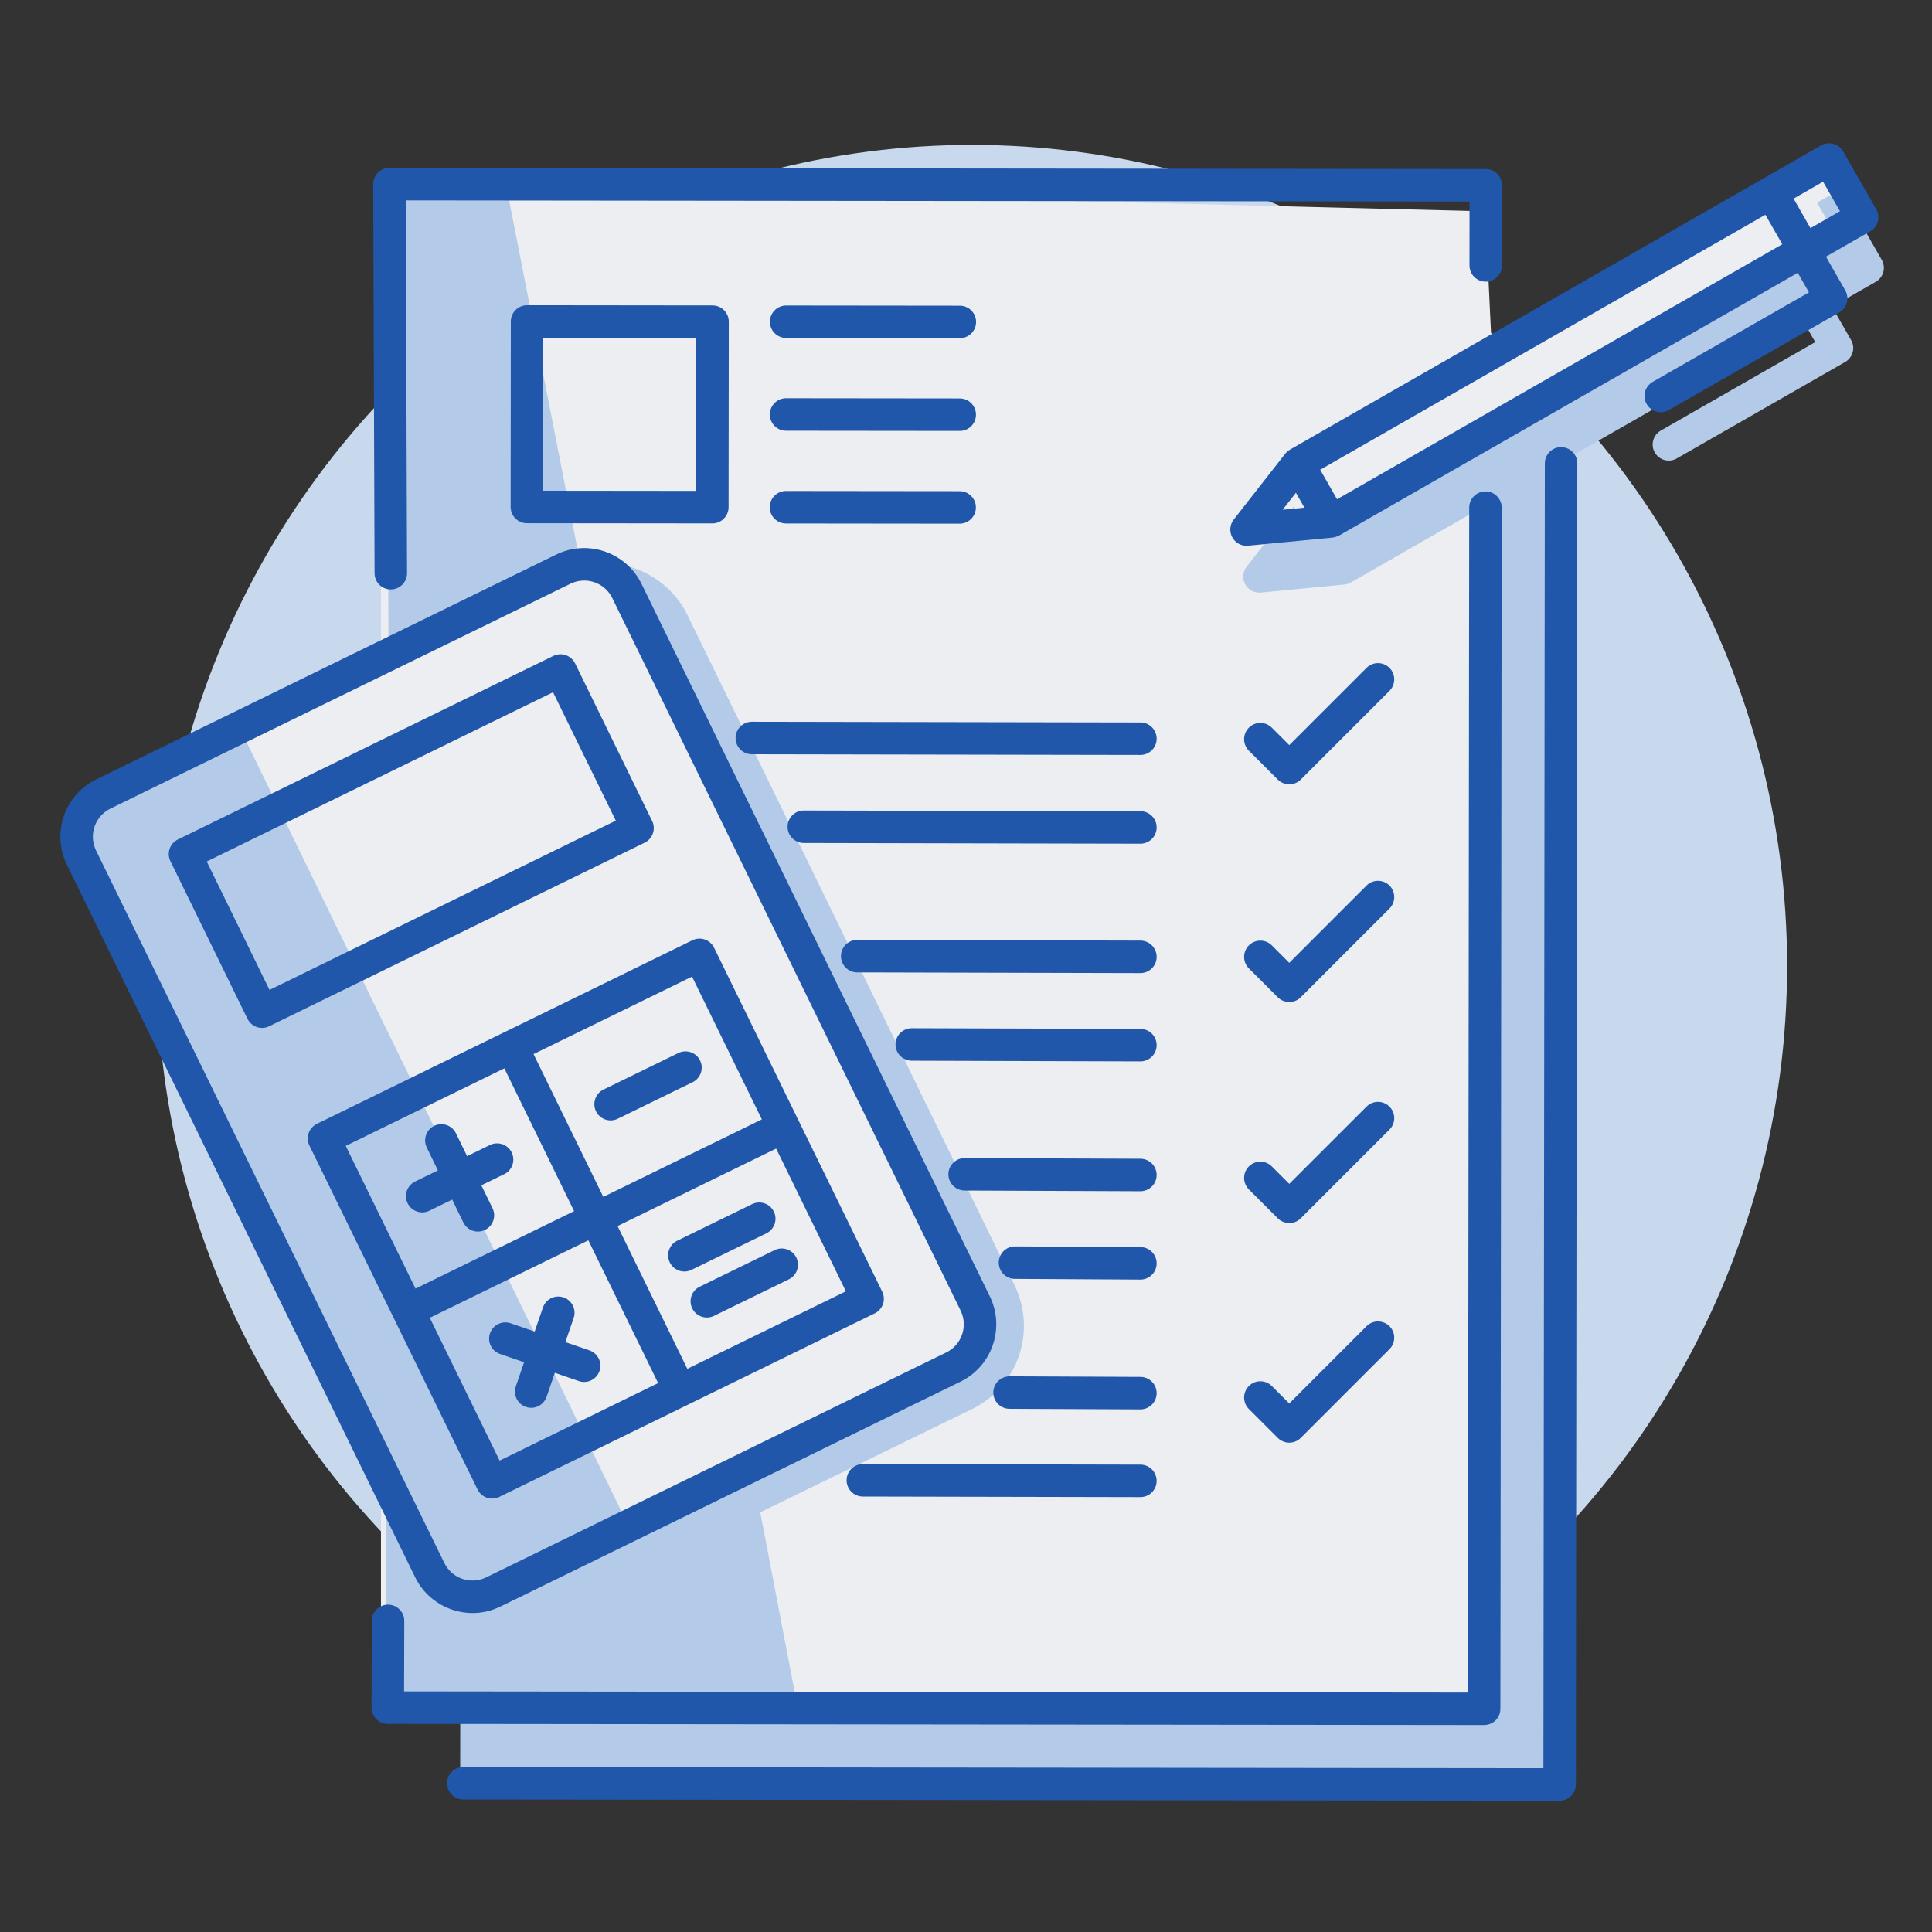 <svg width="160px" height="160px" viewBox="0 0 160 160" version="1.1" 

    xmlns="http://www.w3.org/2000/svg" 

    xmlns:xlink="http://www.w3.org/1999/xlink"> 

    <rect x="0" y="0" width="160" height="160" fill="#333333" stroke="none"/> 

    <!-- Generator: Sketch 58 (84663) - https://sketch.com --> 

    <title>Illustration / CTA Standard / Feature / Calculator BGABlue</title> 

    <desc>Created with Sketch.</desc> 

    <g class="Illustration-/-CTA-Standard-/-Feature-/-Calculator-BGABlue" stroke="none" stroke-width="1" fill="none" fill-rule="evenodd"> 

        <ellipse class="illustration-shape" fill="#C8D9EE" cx="80.5" cy="80" rx="67.5" ry="68"></ellipse> 

        <polygon class="illustration-fill" fill="#EDEEF1" points="6 68.009 31.55 54.318 31.55 15.223 123 17.5 123.5 28 151.5 14 154.5 17.5 122.5 37 123 141 31.55 141.206 31.55 122.016"></polygon> 

        <path d="M151.318,16.306 C151.625,16.13 151.989,16.084 152.329,16.176 C152.669,16.268 152.959,16.493 153.134,16.799 L153.134,16.799 L155.839,21.521 C156.015,21.827 156.061,22.19 155.968,22.531 C155.876,22.871 155.651,23.161 155.347,23.336 L155.347,23.336 L151.723,25.411 L153.301,28.165 C153.477,28.471 153.523,28.834 153.43,29.175 C153.338,29.515 153.114,29.804 152.808,29.98 L152.808,29.98 L138.858,37.971 C138.649,38.09 138.422,38.146 138.197,38.146 C137.736,38.146 137.289,37.906 137.043,37.477 C136.678,36.84 136.899,36.028 137.536,35.662 L137.536,35.662 L150.332,28.333 L149.416,26.733 L127.983,39.009 L127.867,146.974 L127.867,147.014 L38.111,146.917 L38.117,140.73 L31.93,140.723 L31.948,123.825 L34.823,129.723 C35.554,131.222 37.148,132.002 38.714,131.79 C37.562,131.77 36.119,131.231 35.118,129.053 L35.118,129.053 L6.943,71.237 C6.943,71.237 5.164,67.773 8.736,66.033 L8.736,66.033 L19.966,60.529 L51.718,125.682 L62.08,120.633 L62.13,120.897 L76.778,113.759 C76.778,113.759 82.118,112.032 79.76,107.192 L79.76,107.192 L50.215,46.645 C52.994,46.711 55.64,48.285 56.942,50.955 L56.942,50.955 L84.021,106.441 C85.877,110.253 84.294,114.847 80.483,116.704 L80.483,116.704 L62.962,125.242 L65.933,140.76 L121.685,140.82 L121.792,42.555 L111.868,48.239 C111.859,48.245 111.85,48.248 111.84,48.253 C111.813,48.268 111.784,48.281 111.756,48.294 C111.733,48.305 111.709,48.316 111.685,48.325 C111.657,48.335 111.629,48.345 111.599,48.353 C111.573,48.362 111.549,48.37 111.524,48.376 C111.495,48.383 111.465,48.388 111.436,48.393 C111.409,48.398 111.383,48.402 111.356,48.406 C111.349,48.407 111.342,48.408 111.334,48.409 L111.334,48.409 L104.416,49.074 C104.373,49.078 104.33,49.08 104.286,49.08 C103.806,49.079 103.357,48.818 103.123,48.389 C102.867,47.923 102.914,47.349 103.24,46.931 L103.24,46.931 L105.485,44.062 L107.146,41.937 L108.214,43.8 L146.969,21.601 L151.692,18.897 L150.483,16.785 Z M32.066,16 L42.049,16.01 L48.218,47.477 C47.253,47.073 46.127,47.067 45.111,47.562 L45.111,47.562 L32.171,54.553 L32.066,16 Z" class="illustration-secondary" fill="#B3CBE8"></path> 

        <path d="M110.466,44.497 C110.52,44.487 110.575,44.477 110.629,44.46 C110.576,44.477 110.521,44.487 110.466,44.497 Z M129.283,37.031 C129.982,37.031 130.556,37.566 130.621,38.249 L130.627,38.378 L130.508,147.783 C130.507,148.481 129.974,149.054 129.291,149.119 L129.161,149.126 L38.365,149.027 C37.623,149.027 37.022,148.424 37.022,147.681 C37.022,146.982 37.556,146.409 38.237,146.344 L38.367,146.338 L38.368,146.338 L127.819,146.434 L127.937,38.376 C127.937,37.633 128.54,37.031 129.283,37.031 Z M123.021,40.695 C123.719,40.695 124.293,41.23 124.358,41.912 L124.364,42.042 L124.256,141.517 C124.256,141.874 124.114,142.216 123.861,142.468 C123.646,142.684 123.363,142.818 123.062,142.852 L122.909,142.861 L32.113,142.763 C31.757,142.763 31.414,142.62 31.161,142.367 C30.946,142.15 30.811,141.867 30.778,141.565 L30.77,141.413 L30.791,134.23 C30.793,133.488 31.394,132.889 32.139,132.889 C32.838,132.891 33.412,133.426 33.474,134.108 L33.48,134.237 L33.465,140.073 L121.567,140.169 L121.674,42.039 C121.675,41.297 122.277,40.695 123.021,40.695 Z M53.022,48.148 L53.127,48.351 L81.971,107.356 C83.217,109.905 82.218,112.977 79.748,114.318 L79.545,114.423 L41.447,133.046 C40.702,133.41 39.913,133.584 39.136,133.584 C37.257,133.584 35.447,132.579 34.495,130.842 L34.38,130.621 L5.537,71.615 C4.29,69.067 5.289,65.994 7.759,64.654 L7.962,64.549 L46.06,45.925 C48.611,44.678 51.681,45.679 53.022,48.148 Z M48.377,48.078 C48.058,48.078 47.736,48.138 47.426,48.261 L47.241,48.342 L9.143,66.966 C7.911,67.569 7.369,69.026 7.884,70.279 L7.954,70.434 L36.797,129.439 C37.4,130.671 38.857,131.214 40.11,130.699 L40.265,130.629 L78.364,112.005 C79.596,111.403 80.137,109.946 79.623,108.693 L79.554,108.537 L50.709,49.533 C50.261,48.614 49.336,48.078 48.377,48.078 Z M59.072,78.368 L59.139,78.489 L73.061,106.969 C73.218,107.289 73.241,107.659 73.125,107.997 C73.026,108.286 72.831,108.531 72.576,108.694 L72.443,108.768 L41.347,123.969 C41.157,124.062 40.956,124.106 40.757,124.106 C40.305,124.106 39.868,123.876 39.617,123.476 L39.547,123.351 L25.625,94.871 C25.469,94.551 25.445,94.181 25.561,93.843 C25.66,93.554 25.855,93.309 26.11,93.146 L26.243,93.072 L41.795,85.47 L57.339,77.871 C57.965,77.564 58.712,77.789 59.072,78.368 Z M71.46,121.246 L94.446,121.294 C95.19,121.295 95.79,121.899 95.788,122.641 C95.788,123.34 95.254,123.913 94.571,123.977 L94.441,123.984 L71.455,123.936 C70.712,123.935 70.111,123.33 70.112,122.588 C70.113,121.845 70.716,121.246 71.46,121.246 Z M48.725,102.718 L35.594,109.136 L41.374,120.961 L54.504,114.543 L48.725,102.718 Z M115.071,109.83 C115.561,110.32 115.594,111.096 115.17,111.624 L115.072,111.733 L107.723,119.082 C107.471,119.335 107.129,119.476 106.771,119.476 C106.466,119.476 106.171,119.372 105.934,119.184 L105.821,119.082 L103.426,116.687 C102.901,116.163 102.901,115.31 103.426,114.786 C103.915,114.295 104.692,114.262 105.219,114.688 L105.327,114.786 L106.771,116.229 L113.169,109.831 C113.694,109.305 114.545,109.306 115.071,109.83 Z M83.613,113.981 L94.45,114.029 C95.192,114.033 95.792,114.637 95.789,115.381 C95.785,116.077 95.253,116.649 94.568,116.713 L94.437,116.72 L83.601,116.671 C82.858,116.668 82.259,116.064 82.262,115.32 C82.266,114.578 82.858,113.994 83.613,113.981 Z M46.672,107.447 C47.331,107.674 47.7,108.36 47.545,109.024 L47.507,109.156 L46.822,111.147 L48.813,111.832 C49.516,112.073 49.889,112.838 49.648,113.541 C49.456,114.099 48.934,114.45 48.376,114.45 C48.279,114.45 48.181,114.439 48.084,114.417 L47.938,114.376 L45.947,113.692 L45.264,115.682 C45.072,116.239 44.55,116.591 43.992,116.591 C43.847,116.591 43.699,116.566 43.554,116.517 C42.895,116.29 42.526,115.604 42.682,114.94 L42.72,114.807 L43.403,112.817 L41.414,112.132 C40.711,111.89 40.337,111.125 40.579,110.422 C40.805,109.763 41.491,109.394 42.155,109.549 L42.288,109.588 L44.278,110.272 L44.963,108.282 C45.206,107.58 45.969,107.205 46.672,107.447 Z M55.535,116.088 L55.655,116.147 C55.697,116.164 55.739,116.179 55.782,116.193 L55.907,116.224 C55.78,116.199 55.653,116.152 55.535,116.088 Z M54.955,115.466 L54.971,115.498 L55.014,115.575 L54.971,115.498 L54.955,115.466 Z M64.276,95.121 L51.144,101.537 L56.921,113.361 L70.053,106.942 L64.276,95.121 Z M33.381,109.795 L33.388,109.798 L33.398,109.802 L33.411,109.806 L33.398,109.802 L33.381,109.795 Z M33.335,109.781 L33.388,109.798 L33.372,109.792 L33.335,109.781 Z M33.353,109.785 L33.372,109.792 L33.381,109.795 L33.353,109.785 Z M32.622,109.169 L32.657,109.233 C32.707,109.313 32.764,109.386 32.828,109.452 L32.895,109.514 L32.828,109.451 C32.764,109.385 32.707,109.312 32.657,109.232 L32.622,109.169 Z M65.947,104.149 C66.253,104.775 66.028,105.522 65.449,105.881 L65.329,105.948 L59.127,108.976 C58.937,109.069 58.736,109.113 58.538,109.113 C58.04,109.113 57.562,108.835 57.328,108.358 C57.022,107.732 57.247,106.985 57.826,106.625 L57.946,106.559 L64.148,103.531 C64.816,103.203 65.621,103.482 65.947,104.149 Z M32.599,107.901 L32.597,107.906 L32.595,107.908 L32.599,107.901 Z M32.7,107.736 L32.645,107.819 L32.633,107.839 L32.7,107.736 Z M32.888,107.523 L32.872,107.538 L32.859,107.55 L32.872,107.537 L32.888,107.523 Z M84.064,103.222 L94.451,103.28 C95.194,103.284 95.793,103.889 95.789,104.633 C95.784,105.33 95.252,105.899 94.573,105.964 L94.443,105.97 L94.436,105.97 L84.05,105.911 C83.306,105.907 82.708,105.302 82.712,104.559 C82.716,103.862 83.249,103.293 83.928,103.228 L84.057,103.222 L84.064,103.222 Z M62.287,99.721 C62.956,99.396 63.761,99.672 64.087,100.34 C64.413,101.007 64.135,101.813 63.468,102.139 L63.468,102.139 L57.266,105.166 C57.077,105.259 56.876,105.303 56.678,105.303 C56.179,105.303 55.702,105.025 55.468,104.547 C55.142,103.88 55.419,103.074 56.087,102.749 L56.087,102.749 Z M42.374,95.442 C42.68,96.069 42.456,96.816 41.876,97.175 L41.755,97.241 L39.864,98.164 L40.787,100.057 C41.114,100.724 40.837,101.529 40.169,101.855 C39.979,101.948 39.778,101.993 39.58,101.993 C39.126,101.993 38.691,101.762 38.44,101.362 L38.37,101.237 L37.447,99.345 L35.555,100.269 C35.364,100.362 35.163,100.406 34.965,100.406 C34.467,100.406 33.989,100.127 33.756,99.65 C33.45,99.025 33.675,98.277 34.254,97.918 L34.374,97.851 L36.266,96.927 L38.684,95.748 L40.576,94.823 C41.244,94.499 42.048,94.775 42.374,95.442 Z M115.071,91.646 C115.562,92.136 115.595,92.911 115.169,93.439 L115.071,93.548 L107.722,100.896 C107.461,101.159 107.116,101.29 106.772,101.29 C106.477,101.29 106.182,101.194 105.938,101.001 L105.821,100.896 L103.426,98.501 C102.901,97.976 102.901,97.124 103.426,96.599 C103.915,96.108 104.692,96.075 105.219,96.501 L105.328,96.599 L106.772,98.042 L113.17,91.646 C113.695,91.12 114.548,91.12 115.071,91.646 Z M57.312,80.878 L44.185,87.296 L49.962,99.12 L63.093,92.704 L63.17,92.665 L63.093,92.704 L57.312,80.878 Z M79.893,95.906 L94.449,95.963 C95.192,95.966 95.792,96.57 95.789,97.314 C95.786,98.012 95.253,98.583 94.568,98.648 L94.438,98.654 L79.882,98.596 C79.139,98.593 78.539,97.988 78.542,97.246 C78.545,96.504 79.147,95.906 79.893,95.906 Z M37.694,93.735 L37.76,93.855 L38.684,95.747 L36.266,96.927 L35.343,95.035 C35.017,94.368 35.294,93.563 35.962,93.236 C36.588,92.932 37.335,93.156 37.694,93.735 Z M65.603,94.464 L65.482,94.53 L65.158,94.688 L65.483,94.531 L65.603,94.464 Z M66.194,92.986 L66.204,93.028 L66.199,93.004 L66.194,92.986 Z M57.976,87.824 C58.282,88.451 58.057,89.198 57.478,89.558 L57.357,89.624 L51.156,92.651 C50.966,92.744 50.766,92.788 50.567,92.788 C50.07,92.788 49.591,92.511 49.357,92.032 C49.052,91.407 49.277,90.66 49.856,90.3 L49.976,90.233 L56.178,87.206 C56.847,86.88 57.65,87.157 57.976,87.824 Z M65.959,92.503 L66.098,92.727 C66.066,92.661 66.026,92.594 65.982,92.533 L65.959,92.503 Z M65.174,92.006 L65.204,92.014 L65.328,92.049 L65.204,92.013 L65.174,92.006 Z M65.109,91.994 L65.174,92.006 L65.141,92 L65.109,91.994 Z M64.948,91.978 L65.077,91.989 L65.108,91.994 L65.077,91.989 C65.034,91.983 64.991,91.979 64.948,91.978 Z M64.948,91.978 L64.817,91.978 L64.687,91.992 C64.774,91.979 64.861,91.974 64.948,91.978 Z M75.514,85.151 L94.448,85.209 C95.191,85.211 95.791,85.815 95.789,86.558 C95.787,87.257 95.253,87.829 94.573,87.894 L94.444,87.9 L94.439,87.9 L75.505,87.842 C74.761,87.839 74.162,87.235 74.164,86.492 C74.166,85.75 74.768,85.151 75.514,85.151 Z M41.163,87.238 L41.177,87.269 L41.195,87.306 L41.177,87.269 L41.163,87.238 Z M41.041,86.733 L41.042,86.752 L41.047,86.814 L41.041,86.733 Z M41.077,86.365 L41.053,86.492 L41.041,86.621 C41.045,86.534 41.057,86.449 41.077,86.365 Z M43.544,85.997 L43.594,86.088 L43.699,86.302 L43.595,86.087 L43.544,85.997 Z M43.253,85.649 C43.323,85.708 43.387,85.774 43.444,85.847 L43.516,85.95 L43.444,85.847 C43.415,85.81 43.385,85.775 43.353,85.742 L43.253,85.649 Z M41.482,85.679 L41.462,85.699 L41.418,85.741 L41.482,85.679 Z M42.868,85.423 L42.97,85.466 L43.006,85.485 L42.972,85.467 L42.868,85.423 Z M42.767,85.389 L42.841,85.412 L42.838,85.411 L42.767,85.389 Z M42.704,85.37 L42.767,85.389 L42.709,85.372 L42.704,85.37 Z M42.656,85.361 L42.704,85.37 L42.701,85.37 L42.656,85.361 Z M42.56,85.344 L42.656,85.361 L42.571,85.345 L42.56,85.344 Z M46.853,54.256 C47.143,54.355 47.388,54.549 47.551,54.805 L47.626,54.938 L54.006,67.989 C54.312,68.615 54.087,69.362 53.508,69.721 L53.388,69.788 L22.292,84.989 C22.102,85.082 21.901,85.127 21.702,85.127 C21.25,85.127 20.813,84.897 20.563,84.496 L20.493,84.371 L14.113,71.321 C13.807,70.695 14.031,69.948 14.61,69.588 L14.731,69.522 L45.827,54.32 C46.147,54.163 46.517,54.139 46.853,54.256 Z M115.071,73.339 C115.561,73.83 115.594,74.605 115.169,75.133 L115.071,75.243 L107.723,82.59 C107.461,82.853 107.116,82.984 106.771,82.984 C106.477,82.984 106.182,82.888 105.939,82.695 L105.821,82.59 L103.426,80.196 C102.901,79.671 102.901,78.819 103.425,78.294 C103.915,77.803 104.69,77.77 105.218,78.196 L105.327,78.294 L106.771,79.737 L113.17,73.339 C113.695,72.814 114.547,72.814 115.071,73.339 Z M45.8,57.328 L17.121,71.347 L22.319,81.981 L50.998,67.962 L45.8,57.328 Z M70.993,77.839 L94.447,77.897 C95.19,77.899 95.791,78.503 95.789,79.246 C95.787,79.944 95.254,80.517 94.57,80.582 L94.44,80.588 L70.986,80.53 C70.243,80.528 69.642,79.924 69.645,79.181 C69.647,78.44 70.248,77.839 70.993,77.839 Z M66.569,67.123 L94.446,67.181 C95.189,67.183 95.79,67.786 95.789,68.53 C95.788,69.228 95.254,69.801 94.571,69.866 L94.441,69.872 L66.564,69.814 C65.821,69.813 65.22,69.209 65.222,68.466 C65.222,67.724 65.826,67.123 66.569,67.123 Z M115.071,55.311 C115.562,55.801 115.595,56.576 115.169,57.104 L115.071,57.214 L107.722,64.562 C107.461,64.825 107.116,64.956 106.772,64.956 C106.477,64.956 106.182,64.86 105.938,64.667 L105.821,64.562 L103.426,62.167 C102.901,61.642 102.901,60.79 103.426,60.265 C103.915,59.774 104.692,59.741 105.219,60.167 L105.328,60.265 L106.772,61.708 L113.17,55.311 C113.695,54.785 114.548,54.785 115.071,55.311 Z M62.266,59.773 L94.446,59.831 C95.189,59.832 95.79,60.436 95.789,61.179 C95.788,61.877 95.254,62.451 94.573,62.516 L94.444,62.522 L94.441,62.522 L62.261,62.464 C61.518,62.462 60.916,61.859 60.918,61.116 C60.919,60.374 61.522,59.773 62.266,59.773 Z M32.253,13.903 L123.049,14.001 C123.748,14.002 124.322,14.537 124.387,15.219 L124.393,15.348 L124.386,21.983 C124.386,22.725 123.783,23.326 123.039,23.326 C122.341,23.325 121.767,22.792 121.702,22.11 L121.696,21.98 L121.701,16.69 L33.602,16.595 L33.71,47.465 C33.713,48.208 33.112,48.813 32.365,48.816 C31.668,48.816 31.094,48.285 31.027,47.604 L31.02,47.475 L30.906,15.253 C30.905,14.895 31.046,14.552 31.299,14.298 C31.552,14.046 31.894,13.903 32.253,13.903 Z M152.57,12.428 L152.645,12.545 L155.381,17.321 C155.559,17.63 155.606,17.998 155.513,18.342 C155.433,18.638 155.255,18.895 155.011,19.074 L154.883,19.157 L151.218,21.257 L151.218,21.257 L152.814,24.042 C152.992,24.352 153.038,24.719 152.945,25.064 C152.865,25.359 152.687,25.616 152.442,25.795 L152.315,25.879 L138.204,33.961 C137.993,34.082 137.763,34.139 137.536,34.139 C137.07,34.139 136.617,33.896 136.368,33.462 C136.022,32.858 136.197,32.098 136.751,31.701 L136.867,31.626 L149.81,24.212 L148.884,22.594 L110.901,44.349 C110.869,44.367 110.834,44.374 110.801,44.39 C110.889,44.349 110.972,44.299 111.05,44.241 L110.93,44.321 L110.802,44.389 C110.745,44.416 110.689,44.442 110.629,44.46 C110.576,44.477 110.521,44.487 110.466,44.498 L110.413,44.51 L110.361,44.52 L103.363,45.193 C103.319,45.197 103.276,45.2 103.234,45.2 C102.746,45.2 102.291,44.934 102.054,44.5 C101.819,44.072 101.837,43.554 102.091,43.144 L102.174,43.025 L106.433,37.58 C106.439,37.572 106.444,37.569 106.447,37.565 C106.509,37.489 106.576,37.423 106.649,37.364 C106.673,37.345 106.698,37.33 106.722,37.312 L106.732,37.304 L106.722,37.312 L106.774,37.273 L106.827,37.237 L146.032,14.782 L145.993,14.806 L146.032,14.782 L150.81,12.046 C151.412,11.7 152.173,11.873 152.57,12.428 Z M111.161,44.148 L111.059,44.233 L111.111,44.193 C111.128,44.178 111.145,44.164 111.161,44.148 Z M111.262,44.042 L111.211,44.095 L111.258,44.048 L111.262,44.042 Z M111.334,43.949 L111.262,44.042 L111.308,43.987 L111.334,43.949 Z M111.35,43.926 L111.334,43.949 L111.345,43.937 L111.35,43.926 Z M111.53,43.537 L111.427,43.8 C111.471,43.715 111.505,43.627 111.53,43.537 Z M111.559,43.402 L111.534,43.519 C111.544,43.481 111.553,43.441 111.559,43.402 Z M65.093,40.661 L79.475,40.677 C80.218,40.678 80.82,41.281 80.819,42.024 C80.818,42.723 80.285,43.297 79.602,43.362 L79.472,43.368 L65.09,43.352 C64.348,43.351 63.745,42.748 63.746,42.006 C63.747,41.263 64.348,40.661 65.093,40.661 Z M43.651,25.278 L59.011,25.295 C59.368,25.295 59.71,25.437 59.962,25.69 C60.178,25.907 60.313,26.189 60.346,26.49 L60.355,26.642 L60.338,42.003 C60.337,42.701 59.804,43.275 59.122,43.34 L58.993,43.346 L58.991,43.346 L43.631,43.33 C43.274,43.33 42.932,43.187 42.68,42.934 C42.464,42.717 42.329,42.435 42.296,42.134 L42.288,41.983 L42.304,26.622 C42.305,25.879 42.907,25.278 43.651,25.278 Z M111.577,43.164 L111.576,43.206 L111.576,43.223 L111.577,43.195 L111.577,43.164 Z M111.553,42.933 L111.563,42.994 L111.562,42.979 L111.553,42.933 Z M111.519,42.788 L111.551,42.923 L111.549,42.906 C111.54,42.866 111.53,42.827 111.519,42.788 Z M111.349,42.426 L111.399,42.513 L111.425,42.565 L111.399,42.513 L111.349,42.426 Z M107.323,40.81 L106.223,42.215 L108.028,42.042 L107.323,40.81 Z M146.202,17.785 L109.332,38.904 L110.73,41.346 L147.602,20.227 L146.903,19.006 L146.886,18.977 L146.202,17.785 Z M44.993,27.97 L44.979,40.64 L57.649,40.654 L57.664,27.984 L44.993,27.97 Z M108.279,37.311 L108.272,37.306 C108.286,37.316 108.3,37.327 108.314,37.337 L108.279,37.311 Z M106.78,37.272 L106.753,37.291 L106.739,37.299 L106.78,37.272 Z M107.095,37.125 L106.989,37.164 L106.856,37.229 L106.984,37.167 L107.095,37.125 Z M108.02,37.166 L108.149,37.229 L108.031,37.171 L108.02,37.166 Z M107.119,37.117 L107.118,37.118 L107.101,37.123 L107.119,37.117 Z M107.184,37.101 L107.127,37.115 L107.119,37.117 L107.184,37.101 Z M107.269,37.082 L107.256,37.084 L107.184,37.101 L107.269,37.082 Z M107.416,37.063 L107.385,37.066 L107.283,37.079 L107.416,37.063 Z M107.436,37.062 L107.416,37.063 L107.451,37.061 L107.436,37.062 Z M107.488,37.06 L107.451,37.061 L107.593,37.063 C107.558,37.061 107.523,37.06 107.488,37.06 Z M65.102,32.981 L79.483,32.997 C80.226,32.998 80.827,33.601 80.826,34.344 C80.826,35.043 80.293,35.617 79.611,35.682 L79.481,35.688 L79.48,35.688 L65.098,35.673 C64.356,35.672 63.754,35.069 63.755,34.326 C63.756,33.583 64.357,32.981 65.102,32.981 Z M65.109,25.301 L79.492,25.317 C80.234,25.318 80.836,25.921 80.835,26.664 C80.834,27.363 80.301,27.937 79.618,28.002 L79.488,28.008 L65.106,27.992 C64.364,27.991 63.761,27.388 63.762,26.645 C63.763,25.903 64.365,25.301 65.109,25.301 Z M149.245,22.055 L149.169,22.044 C149.257,22.062 149.347,22.071 149.438,22.071 L149.299,22.064 L149.284,22.061 L149.245,22.055 Z M149.817,22.015 L149.714,22.043 L149.78,22.027 L149.817,22.015 Z M149.977,21.958 L149.845,22.008 L149.817,22.015 L149.847,22.008 C149.891,21.994 149.934,21.977 149.977,21.958 Z M150.563,21.631 L150.106,21.894 L149.977,21.958 L150.106,21.894 L150.563,21.631 Z M148.433,21.62 L148.442,21.632 L148.544,21.732 L148.442,21.632 L148.433,21.62 Z M148.191,21.256 L148.27,21.395 L148.351,21.519 L148.433,21.62 L148.27,21.395 L148.191,21.256 Z M150.98,15.049 L148.537,16.448 L149.236,17.669 L149.936,18.89 L152.379,17.491 L150.98,15.049 Z M33.954,106.941 L34.412,106.719 L47.545,100.301 L41.768,88.477 L41.767,88.476 L28.633,94.898 L34.411,106.718 L33.954,106.941 Z" class="illustration-primary" fill="#2157AA"></path> 

    </g> 

</svg> 
